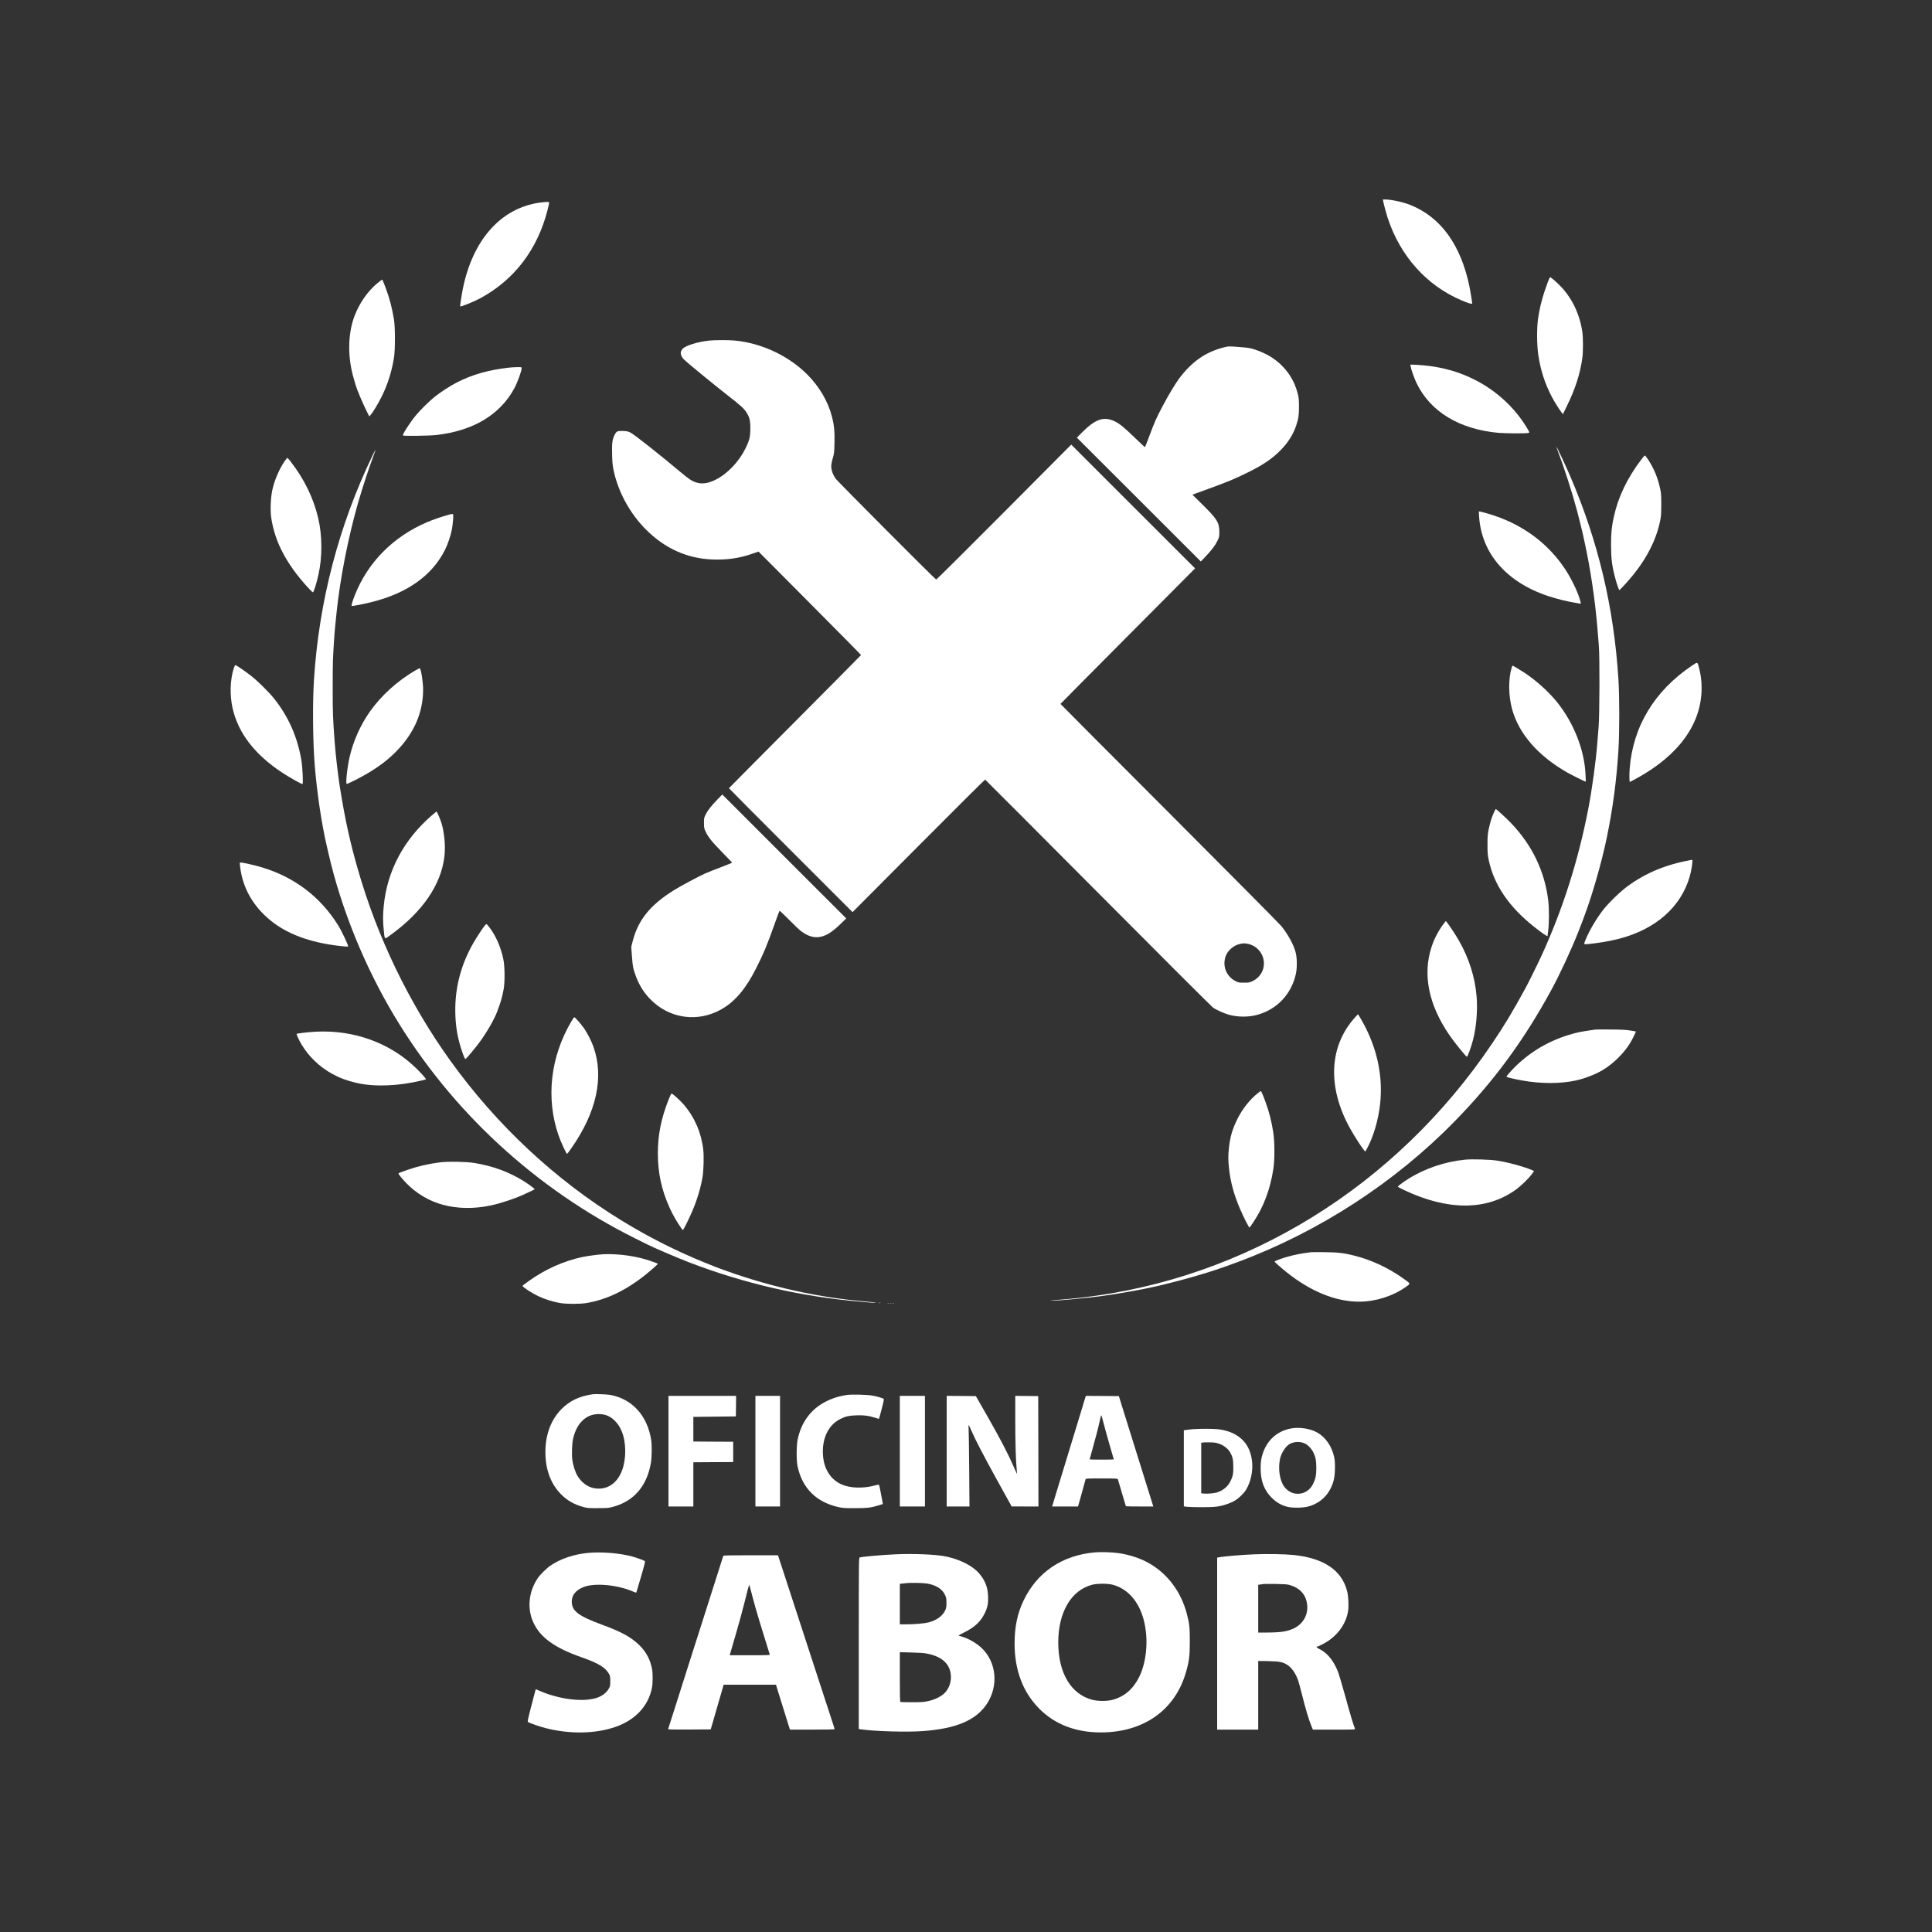 <?xml version="1.0" standalone="no"?>
<!DOCTYPE svg PUBLIC "-//W3C//DTD SVG 20010904//EN"
 "http://www.w3.org/TR/2001/REC-SVG-20010904/DTD/svg10.dtd">
<svg version="1.0" xmlns="http://www.w3.org/2000/svg"
 width="4000pt" height="4000pt" viewBox="0 0 4000 4000"
 preserveAspectRatio="xMidYMid meet">

<rect x="0" y="0" width="4000" height="4000" fill="#333333" stroke="none"/>

<g transform="translate(0,4000) scale(0.1,-0.1)"
fill="#FFFFFF" stroke="none">
<path d="M28637 35838 c11 -64 63 -254 92 -345 259 -793 806 -1404 1531 -1712
141 -60 220 -83 220 -64 0 27 -39 267 -59 363 -180 855 -593 1423 -1217 1675
-152 61 -398 115 -528 115 l-45 0 6 -32z"/>
<path d="M11175 35805 c-806 -113 -1391 -771 -1595 -1797 -26 -132 -58 -347
-52 -352 12 -13 283 98 412 167 708 382 1187 1010 1396 1827 19 74 34 143 34
152 0 15 -9 18 -52 17 -29 -1 -93 -7 -143 -14z"/>
<path d="M32081 34243 c-18 -34 -79 -199 -109 -293 -64 -200 -98 -345 -129
-555 -27 -182 -25 -541 5 -739 48 -324 136 -595 283 -876 55 -105 158 -269
208 -330 l20 -25 80 165 c177 360 280 682 323 1010 16 126 16 413 -1 525 -53
364 -207 690 -441 938 -81 85 -208 197 -224 197 -3 0 -9 -8 -15 -17z"/>
<path d="M7821 34143 c-200 -160 -383 -421 -484 -693 -138 -372 -143 -852 -11
-1295 14 -49 30 -104 35 -122 33 -111 148 -383 240 -566 l45 -88 21 23 c52 57
161 237 238 393 123 249 205 509 252 800 26 159 26 632 0 790 -40 241 -91 438
-171 651 -51 138 -67 174 -75 174 -4 0 -44 -30 -90 -67z"/>
<path d="M14686 32949 c-238 -25 -490 -103 -553 -170 -59 -64 -50 -139 26
-220 53 -56 594 -500 916 -752 262 -205 326 -263 376 -340 67 -104 84 -170 84
-337 0 -174 -18 -246 -101 -415 -134 -273 -372 -523 -616 -646 -153 -77 -281
-96 -399 -59 -95 30 -147 64 -334 220 -441 370 -952 773 -1030 813 -53 26 -72
31 -158 34 -119 4 -135 -4 -177 -91 -44 -91 -53 -169 -47 -400 4 -164 10 -223
31 -324 95 -448 336 -890 666 -1222 394 -397 863 -607 1395 -624 291 -9 536
26 795 114 l145 50 1062 -1068 c584 -587 1061 -1070 1060 -1074 -1 -4 -616
-624 -1367 -1379 -751 -754 -1366 -1374 -1368 -1378 -1 -3 574 -582 1279
-1286 l1280 -1280 1368 1374 c752 756 1372 1372 1377 1370 6 -2 1058 -1057
2339 -2344 1280 -1287 2351 -2356 2379 -2376 63 -45 232 -121 329 -148 177
-49 392 -52 568 -7 417 106 729 430 819 855 29 134 25 343 -10 461 -44 155
-155 355 -290 525 -35 44 -1079 1096 -2319 2338 -1241 1242 -2255 2260 -2255
2263 1 4 628 636 1394 1406 l1393 1400 -1282 1281 -1282 1282 -1392 -1399
c-766 -770 -1398 -1397 -1404 -1395 -26 8 -2037 2027 -2080 2087 -57 79 -93
178 -93 257 0 38 11 99 31 165 29 99 31 118 36 320 6 238 -7 370 -53 546 -81
315 -261 620 -511 871 -388 388 -944 649 -1497 702 -125 13 -413 12 -530 0z
m11144 -12489 c172 -33 302 -165 332 -338 31 -180 -62 -356 -230 -435 -63 -30
-74 -32 -177 -32 -99 0 -115 3 -165 27 -202 99 -290 322 -210 531 42 112 167
217 290 243 70 16 95 16 160 4z"/>
<path d="M25309 32800 c-362 -97 -642 -297 -896 -637 -90 -122 -222 -343 -351
-588 -123 -233 -152 -298 -263 -593 -48 -129 -90 -236 -93 -239 -3 -3 -92 79
-198 182 -225 219 -324 301 -423 349 -233 113 -408 53 -700 -244 l-90 -91
1284 -1282 1283 -1282 91 95 c133 140 205 235 251 330 40 83 41 88 41 190 0
189 -47 265 -342 556 l-215 212 59 22 c32 12 163 60 291 106 388 141 540 205
822 345 306 153 491 281 661 456 155 161 258 326 318 511 46 141 56 213 55
387 0 130 -4 177 -22 250 -38 153 -88 271 -166 390 -170 259 -409 435 -730
540 -92 29 -132 36 -299 49 -243 20 -241 20 -368 -14z"/>
<path d="M29206 32413 c13 -73 76 -249 124 -348 285 -590 888 -955 1700 -1027
154 -13 583 -14 618 -1 23 9 22 10 -40 113 -245 408 -629 762 -1068 984 -271
138 -539 224 -855 276 -123 20 -332 39 -438 40 l-48 0 7 -37z"/>
<path d="M10540 32389 c-426 -48 -758 -142 -1079 -306 -138 -70 -335 -198
-456 -294 -108 -86 -293 -267 -387 -379 -125 -149 -293 -409 -275 -426 14 -14
539 -7 687 9 763 87 1313 413 1613 957 67 122 157 367 157 427 0 22 -2 23 -92
22 -51 -1 -127 -5 -168 -10z"/>
<path d="M32246 30683 c140 -368 303 -876 401 -1243 36 -137 105 -411 118
-470 7 -36 23 -108 35 -160 129 -580 232 -1277 279 -1890 6 -74 16 -202 23
-285 20 -242 16 -1436 -5 -1695 -9 -113 -21 -261 -27 -330 -29 -375 -110 -963
-186 -1355 -208 -1072 -524 -2066 -961 -3025 -73 -160 -284 -589 -342 -693
-283 -517 -418 -739 -685 -1137 -1993 -2961 -5098 -4880 -8531 -5269 -93 -11
-258 -27 -365 -35 -268 -22 -275 -22 -214 -24 110 -4 732 55 1054 99 328 45
826 134 1089 195 587 136 1151 301 1586 464 28 10 88 33 135 50 1665 623 3225
1636 4460 2897 812 828 1440 1681 2012 2733 170 312 410 829 553 1190 47 121
69 176 135 355 167 450 352 1097 456 1598 124 598 202 1180 241 1802 24 372
24 1118 0 1490 -94 1483 -418 2846 -997 4195 -87 203 -277 610 -285 610 -2 0
7 -30 21 -67z"/>
<path d="M7715 30573 c-699 -1446 -1112 -3024 -1215 -4653 -30 -463 -23 -1279
15 -1750 48 -586 141 -1215 250 -1684 7 -33 24 -104 36 -156 262 -1142 745
-2332 1367 -3370 1178 -1967 2928 -3581 4997 -4607 127 -63 238 -118 247 -123
80 -44 622 -276 848 -363 1151 -442 2318 -710 3550 -817 320 -28 338 -29 315
-19 -11 4 -108 15 -215 24 -944 79 -1925 294 -2850 625 -63 23 -135 48 -160
57 -25 8 -148 57 -275 108 -616 249 -1187 537 -1760 888 -1366 836 -2584 1974
-3543 3309 -855 1191 -1519 2568 -1921 3988 -84 295 -130 476 -186 725 -68
304 -114 550 -180 960 -36 226 -87 663 -105 910 -39 526 -42 590 -42 1145 0
540 3 620 37 1100 6 80 23 257 45 465 73 694 241 1548 441 2245 100 347 216
700 338 1028 17 45 29 82 27 82 -2 0 -30 -53 -61 -117z"/>
<path d="M33990 30497 c-296 -386 -488 -784 -579 -1204 -44 -201 -56 -328 -56
-573 1 -300 19 -439 92 -709 22 -84 69 -220 78 -229 2 -2 35 29 73 70 415 437
671 886 770 1348 24 114 26 145 27 350 0 197 -3 238 -23 331 -31 145 -74 275
-132 396 -65 137 -167 295 -189 292 -3 0 -31 -32 -61 -72z"/>
<path d="M5894 30453 c-112 -161 -218 -410 -258 -608 -33 -162 -42 -413 -21
-560 73 -500 311 -955 756 -1445 56 -61 105 -108 110 -103 20 20 80 213 113
368 81 370 79 804 -5 1164 -98 421 -292 817 -582 1189 -27 34 -53 62 -57 62
-5 0 -30 -30 -56 -67z"/>
<path d="M30623 29309 c49 -769 570 -1367 1442 -1654 169 -55 405 -114 550
-135 39 -6 81 -14 94 -17 22 -5 23 -4 16 28 -34 159 -176 465 -313 674 -366
560 -921 962 -1598 1158 -66 20 -138 39 -159 43 l-38 7 6 -104z"/>
<path d="M9275 29339 c-140 -39 -323 -103 -435 -151 -701 -300 -1225 -830
-1494 -1511 -46 -117 -74 -212 -64 -222 7 -8 216 32 393 75 748 182 1269 550
1537 1084 59 118 119 295 143 419 19 106 35 279 28 307 -6 24 -18 24 -108 -1z"/>
<path d="M35035 26222 c-782 -524 -1231 -1268 -1295 -2147 -9 -116 -6 -265 5
-265 2 0 64 34 140 75 876 480 1345 1132 1345 1869 0 140 -15 264 -46 390 -41
162 -31 157 -149 78z"/>
<path d="M4841 26168 c-77 -241 -87 -555 -26 -828 114 -511 452 -953 1010
-1325 162 -108 425 -256 438 -248 17 10 0 355 -23 492 -83 485 -264 897 -562
1274 -105 133 -345 370 -480 475 -128 99 -307 222 -324 222 -7 0 -21 -28 -33
-62z"/>
<path d="M31295 26168 c-68 -228 -64 -574 10 -846 138 -510 537 -970 1140
-1314 96 -54 330 -172 364 -183 l24 -7 -6 138 c-21 510 -238 1066 -587 1504
-165 206 -421 440 -660 600 -82 55 -256 160 -265 160 -2 0 -11 -24 -20 -52z"/>
<path d="M8584 26111 c-365 -217 -689 -511 -921 -837 -196 -275 -344 -604
-423 -939 -50 -211 -88 -565 -61 -565 21 0 255 116 391 195 252 145 451 294
625 469 374 376 565 811 565 1287 0 156 -42 427 -69 443 -4 3 -53 -21 -107
-53z"/>
<path d="M14859 23453 c-135 -140 -201 -223 -246 -310 -37 -74 -38 -79 -38
-182 0 -100 2 -110 35 -181 53 -113 127 -205 346 -429 109 -112 200 -206 202
-210 1 -4 -98 -45 -220 -91 -123 -46 -275 -107 -340 -135 -138 -62 -507 -259
-646 -346 -491 -306 -741 -616 -854 -1059 l-29 -115 16 -210 c16 -193 20 -219
56 -328 71 -217 170 -386 313 -535 399 -418 1003 -501 1502 -207 270 160 488
420 696 832 158 312 230 483 400 963 44 124 83 228 87 233 4 4 90 -77 192
-180 101 -104 213 -210 248 -237 142 -109 277 -150 408 -122 131 27 249 104
430 280 l104 101 -1284 1283 -1283 1283 -95 -98z"/>
<path d="M30931 23182 c-47 -103 -77 -200 -107 -340 -24 -114 -27 -148 -27
-327 0 -180 3 -213 27 -328 107 -504 414 -957 926 -1366 172 -137 290 -218
290 -198 0 1 7 57 15 122 19 154 19 444 0 606 -72 611 -336 1158 -782 1620
-95 98 -293 279 -305 279 -3 0 -19 -31 -37 -68z"/>
<path d="M8940 23118 c-582 -504 -924 -1148 -995 -1873 -19 -187 -19 -321 0
-500 21 -207 10 -199 140 -104 663 480 1047 1040 1116 1627 26 215 -2 512 -66
707 -22 70 -90 225 -97 225 -2 0 -46 -37 -98 -82z"/>
<path d="M34930 22179 c-510 -101 -935 -291 -1304 -582 -120 -95 -325 -298
-420 -417 -145 -181 -301 -444 -380 -639 -39 -96 -39 -95 52 -87 199 18 459
62 643 110 760 198 1280 656 1463 1289 40 139 70 349 49 346 -5 -1 -51 -10
-103 -20z"/>
<path d="M4965 22140 c-2 -4 2 -54 10 -111 47 -359 208 -681 475 -950 327
-328 765 -532 1360 -633 149 -25 388 -51 397 -43 13 14 -132 321 -210 446
-367 585 -899 989 -1570 1192 -196 59 -453 114 -462 99z"/>
<path d="M29893 20879 c-108 -142 -194 -304 -252 -477 -191 -573 -65 -1204
367 -1832 105 -154 336 -439 361 -448 16 -6 89 193 131 358 67 262 95 611 71
894 -34 401 -159 794 -371 1161 -59 104 -193 307 -243 369 l-23 28 -41 -53z"/>
<path d="M10033 20833 c-50 -64 -167 -243 -227 -347 -282 -489 -405 -1001
-376 -1553 13 -246 53 -451 132 -688 46 -139 65 -178 79 -169 20 12 195 221
278 333 149 200 309 475 372 640 74 194 105 299 136 466 28 154 25 471 -5 622
-51 248 -153 483 -286 659 -28 37 -56 69 -62 71 -7 2 -25 -13 -41 -34z"/>
<path d="M28049 18930 c-535 -597 -570 -1443 -95 -2297 82 -147 229 -377 284
-443 l28 -33 31 54 c135 240 243 605 278 944 55 528 -47 1061 -299 1564 -55
109 -153 281 -161 281 -2 0 -32 -31 -66 -70z"/>
<path d="M11830 18854 c-436 -738 -532 -1596 -265 -2363 50 -143 160 -381 176
-381 3 0 40 49 82 108 529 753 688 1482 462 2114 -39 111 -116 262 -185 366
-60 89 -193 242 -211 242 -4 0 -31 -39 -59 -86z"/>
<path d="M33030 18684 c-107 -13 -308 -46 -376 -63 -482 -116 -907 -345 -1253
-676 -87 -82 -211 -222 -211 -236 0 -12 126 -43 325 -79 385 -70 795 -70 1113
0 185 41 407 127 555 216 220 133 437 346 567 559 44 72 124 234 118 240 -1 1
-55 10 -118 20 -86 14 -187 19 -400 20 -157 2 -301 1 -320 -1z"/>
<path d="M6520 18639 c-133 -7 -369 -35 -378 -44 -8 -8 46 -127 98 -215 151
-253 372 -466 634 -611 156 -86 306 -142 501 -188 373 -87 864 -69 1354 48 46
11 86 22 89 25 8 8 -82 111 -191 219 -543 535 -1304 812 -2107 766z"/>
<path d="M26040 17366 c-164 -131 -319 -327 -420 -531 -105 -214 -152 -372
-176 -600 -18 -166 -17 -250 1 -421 30 -281 100 -542 227 -839 78 -183 187
-397 199 -390 5 3 42 56 83 118 209 315 343 670 408 1087 31 194 30 565 0 762
-38 240 -82 416 -159 627 -54 150 -89 231 -100 231 -4 0 -33 -20 -63 -44z"/>
<path d="M13842 17233 c-156 -397 -222 -731 -222 -1116 1 -407 77 -758 249
-1135 59 -130 152 -292 226 -395 l42 -57 16 23 c26 40 122 237 174 357 101
232 183 505 219 725 22 137 30 432 14 564 -40 351 -180 673 -407 936 -73 84
-229 225 -249 225 -7 0 -35 -57 -62 -127z"/>
<path d="M30330 15990 c-422 -42 -846 -187 -1190 -408 -100 -64 -200 -140
-200 -151 0 -4 57 -35 128 -69 900 -428 1703 -429 2305 0 113 80 272 233 341
328 l48 65 -43 19 c-161 70 -498 163 -719 196 -152 24 -524 35 -670 20z"/>
<path d="M9110 15935 c-232 -29 -466 -83 -675 -156 -134 -46 -185 -67 -185
-75 0 -16 74 -108 159 -196 207 -216 480 -378 765 -453 301 -81 641 -85 981
-14 203 43 492 138 678 223 187 85 237 110 237 116 0 10 -128 104 -223 164
-307 192 -641 315 -1027 378 -166 27 -543 34 -710 13z"/>
<path d="M27140 14074 c-194 -23 -350 -54 -510 -101 -115 -34 -240 -82 -240
-93 0 -11 122 -119 250 -222 494 -396 1019 -609 1500 -608 339 1 695 114 966
305 99 71 99 64 -11 146 -317 234 -696 415 -1061 504 -217 54 -330 67 -604 70
-140 2 -271 1 -290 -1z"/>
<path d="M12500 14033 c-103 -5 -335 -35 -446 -59 -384 -82 -771 -255 -1103
-494 -120 -87 -131 -95 -131 -104 0 -24 192 -149 325 -212 130 -62 304 -117
447 -141 140 -24 416 -24 555 0 421 71 822 266 1233 597 100 81 233 199 238
211 2 4 -10 11 -25 17 -15 6 -59 22 -98 36 -281 104 -671 162 -995 149z"/>
<path d="M18193 13023 c9 -2 25 -2 35 0 9 3 1 5 -18 5 -19 0 -27 -2 -17 -5z"/>
<path d="M18378 13013 c6 -2 18 -2 25 0 6 3 1 5 -13 5 -14 0 -19 -2 -12 -5z"/>
<path d="M18438 13013 c7 -3 16 -2 19 1 4 3 -2 6 -13 5 -11 0 -14 -3 -6 -6z"/>
<path d="M18488 13013 c7 -3 16 -2 19 1 4 3 -2 6 -13 5 -11 0 -14 -3 -6 -6z"/>
<path d="M12275 11134 c-275 -39 -475 -133 -646 -303 -233 -232 -352 -573
-336 -961 13 -333 124 -608 326 -811 125 -125 265 -205 449 -257 92 -26 108
-27 312 -26 200 0 222 2 313 27 428 115 699 428 782 903 22 121 24 375 6 489
-81 499 -394 842 -846 925 -63 12 -309 21 -360 14z m244 -425 c144 -33 281
-165 354 -344 92 -225 96 -559 10 -798 -104 -288 -330 -431 -595 -376 -129 27
-251 119 -330 250 -48 79 -93 218 -109 335 -14 110 -7 332 15 431 82 378 338
573 655 502z"/>
<path d="M17535 11119 c-241 -32 -479 -133 -646 -273 -189 -158 -314 -372
-372 -636 -29 -130 -31 -443 -4 -569 97 -453 385 -740 847 -844 83 -19 126
-22 335 -22 259 0 347 11 507 61 l77 25 -6 32 c-4 18 -21 109 -38 202 -24 130
-34 170 -46 168 -7 0 -50 -11 -94 -22 -227 -60 -488 -52 -660 21 -226 95 -368
305 -394 584 -33 360 104 653 364 779 106 52 175 67 322 72 155 6 260 -7 382
-47 47 -15 87 -27 89 -25 2 1 27 92 56 201 39 146 50 202 42 211 -15 16 -133
51 -236 69 -102 19 -425 27 -525 13z"/>
<path d="M13840 9955 l0 -1145 258 0 257 0 0 457 0 458 413 3 412 2 0 210 0
210 -412 2 -413 3 0 255 0 255 440 5 440 5 3 213 2 212 -700 0 -700 0 0 -1145z"/>
<path d="M15640 9955 l0 -1145 255 0 255 0 0 1145 0 1145 -255 0 -255 0 0
-1145z"/>
<path d="M18630 9955 l0 -1145 260 0 260 0 0 1145 0 1145 -260 0 -260 0 0
-1145z"/>
<path d="M19600 9955 l0 -1145 236 0 236 0 -6 773 c-3 424 -9 806 -12 847 -4
46 -2 71 3 65 5 -5 29 -55 52 -110 84 -194 246 -506 539 -1037 l297 -537 278
-1 277 0 -2 1143 -3 1142 -237 3 -238 2 0 -495 c0 -482 11 -846 30 -1029 5
-50 8 -91 7 -93 -2 -1 -34 68 -72 155 -113 261 -271 564 -532 1022 l-249 435
-302 3 -302 2 0 -1145z"/>
<path d="M22446 10988 c-19 -62 -48 -158 -64 -213 -28 -92 -133 -437 -472
-1547 l-127 -418 268 0 267 0 11 33 c6 17 40 140 76 272 36 132 68 248 71 258
5 16 30 17 334 17 304 0 329 -1 334 -17 36 -118 166 -555 166 -558 0 -3 128
-5 284 -5 l284 0 -29 93 c-37 114 -399 1275 -563 1802 l-121 390 -342 3 -342
2 -35 -112z m399 -440 c21 -84 78 -289 126 -456 49 -166 89 -304 89 -307 0 -3
-112 -5 -250 -5 -137 0 -250 2 -250 5 0 3 21 78 46 168 83 297 131 481 160
615 15 72 31 132 35 132 3 0 23 -69 44 -152z"/>
<path d="M26728 10425 c-286 -54 -495 -241 -586 -525 -32 -98 -42 -172 -42
-300 0 -262 72 -452 230 -610 96 -96 198 -155 325 -187 104 -26 323 -23 430 6
264 71 450 261 526 536 31 113 38 358 14 476 -46 229 -178 423 -357 522 -144
81 -368 115 -540 82z m289 -311 c63 -30 142 -114 176 -187 46 -97 60 -171 60
-317 0 -150 -14 -221 -64 -327 -117 -246 -426 -284 -593 -73 -99 125 -139 371
-95 583 26 121 111 256 194 307 88 54 226 61 322 14z"/>
<path d="M24695 10410 c-44 -4 -104 -10 -132 -15 l-53 -7 0 -788 0 -788 68 -9
c37 -4 177 -8 312 -8 271 0 358 11 514 64 131 45 210 93 301 185 66 66 89 99
127 176 140 288 125 658 -38 887 -118 166 -315 271 -569 302 -98 12 -401 12
-530 1z m477 -281 c124 -26 241 -104 294 -194 54 -93 67 -150 68 -300 1 -109
-3 -153 -18 -200 -52 -171 -149 -275 -310 -331 -55 -20 -208 -35 -278 -27
l-58 6 0 523 0 523 23 4 c47 9 229 6 279 -4z"/>
<path d="M22668 7860 c-680 -61 -1196 -411 -1478 -1001 -126 -264 -184 -543
-184 -884 -1 -554 173 -1013 514 -1355 322 -323 756 -489 1275 -488 883 2
1534 462 1759 1246 66 227 80 344 80 642 0 285 -8 363 -61 565 -119 455 -393
825 -776 1046 -178 103 -407 180 -637 213 -135 20 -368 27 -492 16z m363 -669
c291 -75 511 -303 625 -649 130 -397 100 -921 -73 -1267 -124 -247 -306 -402
-545 -467 -116 -32 -307 -31 -426 0 -443 119 -702 558 -702 1190 0 622 268
1078 700 1191 105 28 317 29 421 2z"/>
<path d="M12175 7849 c-287 -27 -561 -118 -769 -257 -87 -58 -219 -187 -273
-267 -192 -284 -224 -639 -84 -930 144 -302 442 -515 988 -706 354 -124 502
-214 575 -351 20 -37 23 -58 23 -143 0 -89 -3 -106 -27 -150 -51 -97 -159
-175 -293 -209 -287 -75 -752 -12 -1136 154 l-87 37 -10 -36 c-6 -20 -45 -170
-88 -335 -63 -246 -74 -300 -63 -307 42 -27 243 -97 374 -130 503 -126 1024
-116 1439 28 407 141 677 429 753 803 19 95 21 292 4 389 -35 199 -128 371
-277 512 -172 162 -360 264 -769 415 -482 178 -615 280 -617 473 -1 130 75
229 226 296 227 100 717 58 1051 -90 30 -13 56 -21 59 -17 2 4 45 150 97 325
77 265 90 320 78 328 -28 18 -171 69 -262 94 -260 70 -629 100 -912 74z"/>
<path d="M18546 7820 c-282 -13 -688 -48 -748 -66 -17 -5 -18 -98 -18 -1779
l0 -1773 43 -6 c295 -42 955 -61 1287 -36 688 51 1091 222 1318 557 252 372
205 877 -110 1168 -109 101 -267 191 -405 231 -32 9 -62 19 -66 21 -5 3 49 34
120 68 209 103 335 220 419 390 60 122 77 208 71 361 -7 182 -60 319 -177 459
-133 161 -401 299 -696 360 -204 42 -660 62 -1038 45z m643 -605 c190 -31 319
-112 377 -237 26 -56 29 -74 29 -163 0 -88 -4 -107 -27 -158 -54 -115 -176
-203 -344 -247 -89 -23 -287 -40 -471 -40 l-123 0 0 419 0 420 53 5 c28 3 66
8 82 9 87 11 339 5 424 -8z m-7 -1449 c296 -54 466 -194 500 -411 24 -154 -25
-311 -129 -412 -74 -72 -205 -135 -343 -164 -91 -19 -135 -22 -331 -22 -125 0
-231 3 -238 7 -8 5 -11 148 -11 518 l0 511 233 -6 c147 -3 264 -11 319 -21z"/>
<path d="M25979 7820 c-283 -11 -659 -44 -756 -65 l-23 -5 0 -1780 0 -1780
425 0 425 0 0 711 0 711 213 -4 c229 -6 286 -16 379 -71 96 -56 183 -179 236
-332 11 -33 43 -152 72 -265 81 -325 144 -537 202 -677 l30 -73 440 0 c416 0
440 1 432 18 -29 64 -101 305 -200 667 -64 231 -133 464 -154 518 -94 233
-225 392 -390 469 -46 21 -66 48 -37 48 25 0 172 78 245 129 215 153 354 367
392 604 18 108 8 308 -20 417 -111 429 -481 680 -1102 745 -183 19 -552 26
-809 15z m716 -634 c215 -62 338 -193 366 -392 31 -217 -75 -413 -274 -508
-136 -65 -269 -85 -564 -86 l-173 0 0 494 0 495 48 6 c26 3 54 8 62 10 8 2
119 2 245 1 181 -3 243 -7 290 -20z"/>
<path d="M14975 7788 c-2 -7 -20 -62 -39 -123 -19 -60 -105 -330 -191 -600
-86 -269 -183 -573 -215 -675 -32 -102 -144 -453 -249 -780 -104 -327 -247
-775 -316 -995 -70 -220 -130 -405 -132 -412 -4 -11 81 -13 438 -11 l444 3 26
90 c14 50 75 258 134 463 l108 372 541 0 542 0 35 -117 c20 -65 85 -274 145
-465 l109 -348 463 0 c254 0 462 4 462 9 0 4 -15 55 -34 112 -19 57 -98 300
-176 539 -78 239 -175 539 -217 665 -41 127 -111 340 -155 475 -44 135 -86
263 -93 285 -8 22 -78 236 -155 475 -78 239 -177 543 -220 675 -44 132 -89
270 -101 308 l-22 67 -564 0 c-442 0 -565 -3 -568 -12z m569 -710 c65 -256
132 -491 256 -891 72 -232 133 -430 136 -439 5 -17 -19 -18 -411 -18 l-417 0
6 23 c3 12 55 191 116 397 61 206 148 525 193 707 45 183 84 333 87 333 3 0
18 -51 34 -112z"/>
</g>
</svg>
